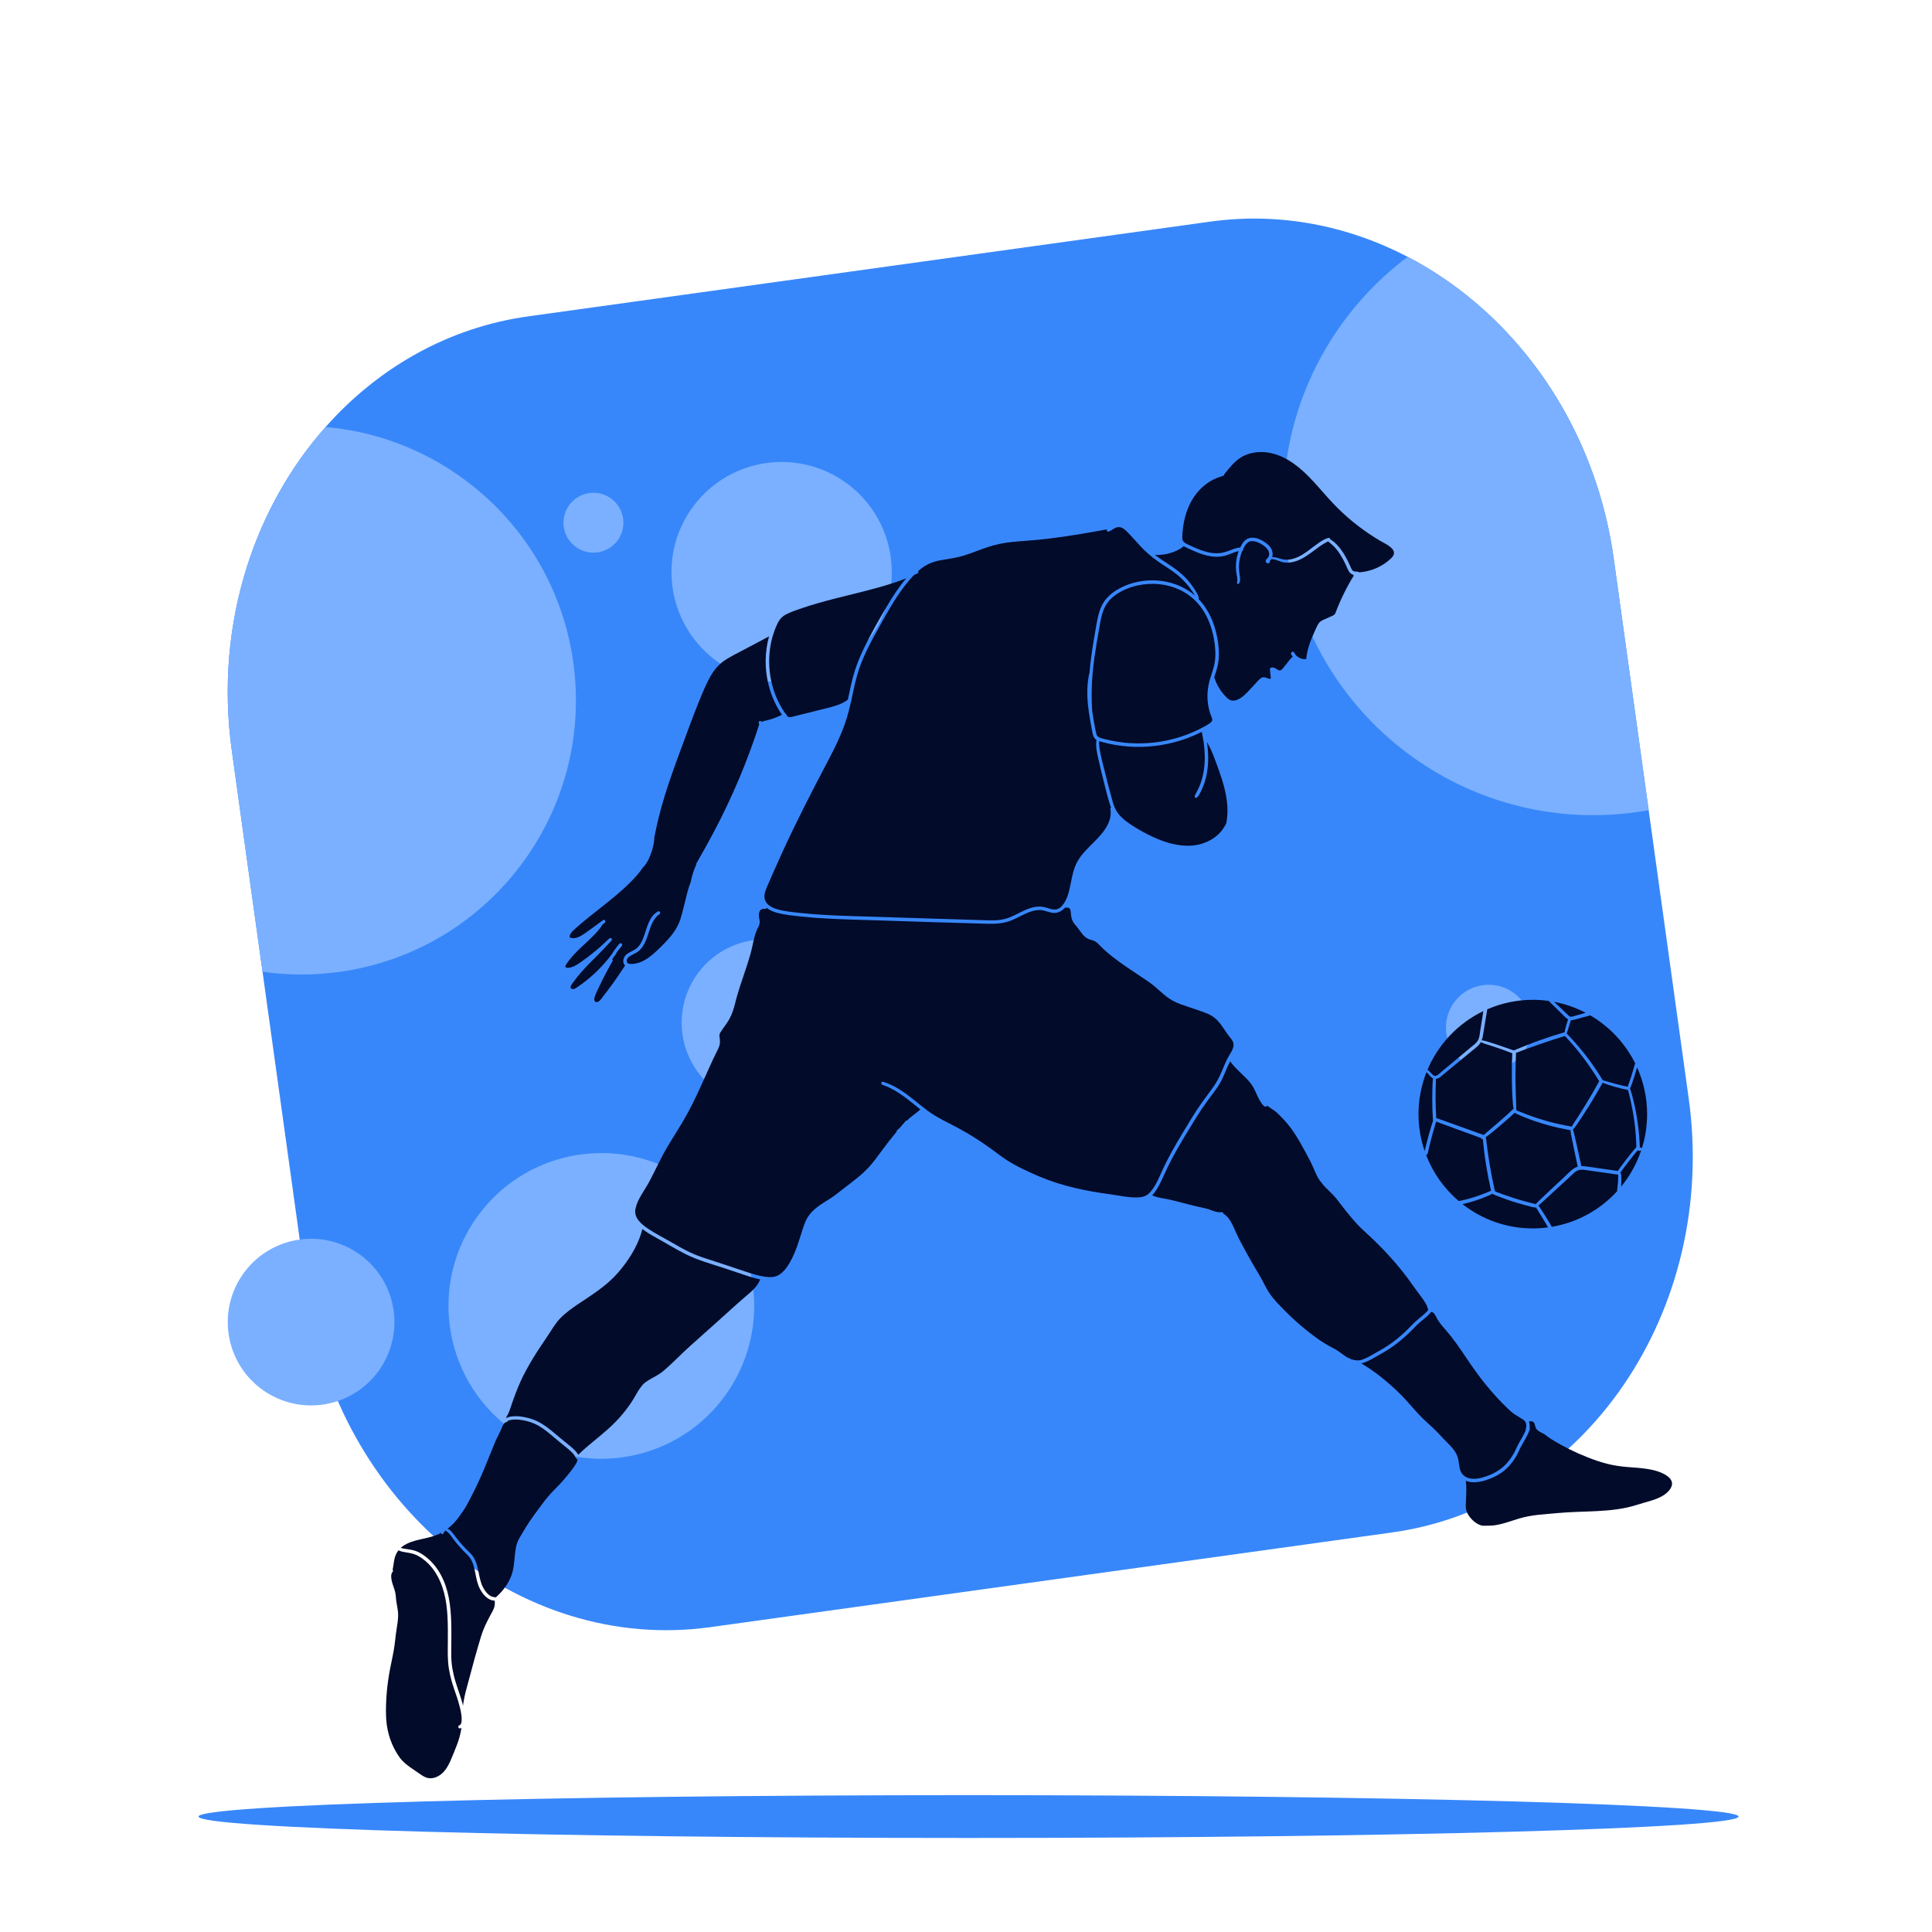 <?xml version="1.0" encoding="utf-8"?>
<!-- Generator: Adobe Illustrator 27.5.0, SVG Export Plug-In . SVG Version: 6.00 Build 0)  -->
<svg version="1.1" xmlns="http://www.w3.org/2000/svg" xmlns:xlink="http://www.w3.org/1999/xlink" x="0px" y="0px"
	 viewBox="0 0 500 500" style="enable-background:new 0 0 500 500;" xml:space="preserve">
<g id="BACKGROUND">
	<rect style="fill:none;" width="500" height="500"/>
</g>
<g id="OBJECTS">
	<path style="fill:#3887fa;" d="M449.933,470.124c0,3.06-89.219,5.54-199.277,5.54s-199.277-2.48-199.277-5.54
		c0-3.06,89.219-5.54,199.277-5.54S449.933,467.064,449.933,470.124z"/>
	<path style="fill:#3887fa;" d="M417.625,144.53l19.409,139.727c7.621,54.862-26.911,105.414-76.739,112.336l-176.454,24.511
		c-49.828,6.922-96.826-32.305-104.447-87.167L59.984,194.21c-2.315-16.667-0.742-32.934,3.973-47.702
		c4.319-13.544,11.277-25.828,20.294-35.994c13.516-15.25,31.657-25.752,52.467-28.643l176.454-24.511
		c17.991-2.499,35.61,1.019,51.138,9.106c6.113,3.186,11.901,7.081,17.259,11.597C400.323,93.859,413.837,117.262,417.625,144.53z"
		/>
	<path style="fill:#7ab0ff;" d="M148.372,171.466c5.392,38.819-21.707,74.662-60.527,80.055c-6.774,0.941-13.46,0.893-19.904-0.036
		l-7.956-57.276c-2.315-16.667-0.742-32.934,3.973-47.702c4.319-13.544,11.277-25.828,20.294-35.994
		C116.509,113.297,143.728,138.038,148.372,171.466z"/>
	<path style="fill:#7ab0ff;" d="M417.625,144.53l9.048,65.139c-1.087,0.197-2.182,0.372-3.285,0.525
		c-43.885,6.096-84.407-24.541-90.503-68.426c-4.163-29.966,8.807-58.365,31.425-75.303c6.113,3.186,11.901,7.081,17.259,11.597
		C400.323,93.859,413.837,117.262,417.625,144.53z"/>
	
		<ellipse transform="matrix(0.597 -0.802 0.802 0.597 -208.23 261.247)" style="fill:#7ab0ff;" cx="155.748" cy="337.75" rx="39.566" ry="39.566"/>
	
		<ellipse transform="matrix(0.606 -0.796 0.796 0.606 -132.615 261.739)" style="fill:#7ab0ff;" cx="197.839" cy="264.704" rx="21.554" ry="21.554"/>
	
		<ellipse transform="matrix(0.976 -0.22 0.22 0.976 -73.3 26.11)" style="fill:#7ab0ff;" cx="80.509" cy="341.966" rx="21.554" ry="21.554"/>
	
		<ellipse transform="matrix(0.569 -0.822 0.822 0.569 -34.614 230.139)" style="fill:#7ab0ff;" cx="202.369" cy="148.11" rx="28.515" ry="28.515"/>
	<path style="fill:#7ab0ff;" d="M396.228,264.399c0.841,6.05-3.383,11.637-9.434,12.477c-6.051,0.84-11.637-3.383-12.477-9.434
		c-0.84-6.051,3.383-11.637,9.434-12.477C389.801,254.125,395.388,258.349,396.228,264.399z"/>
	<path style="fill:#7ab0ff;" d="M161.258,134.216c0.589,4.239-2.37,8.153-6.61,8.742c-4.239,0.589-8.153-2.37-8.742-6.61
		c-0.589-4.239,2.37-8.153,6.61-8.742C156.755,127.018,160.669,129.977,161.258,134.216z"/>
	<path style="fill:#7ab0ff;" d="M398.301,293.976c0.42,3.025-1.691,5.818-4.717,6.239c-3.025,0.42-5.818-1.692-6.239-4.717
		c-0.42-3.025,1.692-5.818,4.717-6.239C395.088,288.839,397.881,290.95,398.301,293.976z"/>
	<path style="fill:#7ab0ff;" d="M205.936,302c0.42,3.025-1.691,5.818-4.717,6.239c-3.025,0.42-5.818-1.692-6.239-4.717
		c-0.42-3.025,1.692-5.818,4.717-6.239C202.722,296.862,205.515,298.974,205.936,302z"/>
	<g>
		<g>
			<path style="fill:#020B2A;" d="M285.472,197.918c0.454,1.875,0.924,3.747,1.415,5.612c0.248,0.942,0.502,1.883,0.761,2.822
				c0.233,0.843,0.459,1.693,0.787,2.505c0.63,1.56,1.782,2.767,3.116,3.76c1.416,1.054,2.946,1.971,4.498,2.809
				c1.592,0.86,3.237,1.636,4.943,2.242c3.183,1.13,6.697,1.69,9.991,0.701c1.349-0.405,2.65-1.049,3.746-1.939
				c0.542-0.44,1.044-0.937,1.475-1.488c0.432-0.552,0.779-1.174,1.119-1.785l0.024-0.028c0.107-0.604,0.206-1.21,0.26-1.822
				c0.076-0.856,0.083-1.717,0.034-2.574c-0.179-3.137-1.069-6.185-2.102-9.136c-0.517-1.476-1.064-2.945-1.644-4.398
				c-0.269-0.675-0.557-1.342-0.888-1.989c-0.181-0.354-0.374-0.702-0.583-1.04c-0.027-0.043-0.055-0.086-0.083-0.129
				c0.028,0.177,0.057,0.354,0.082,0.531c0.337,2.428,0.364,4.885-0.043,7.307c-0.198,1.177-0.504,2.336-0.932,3.451
				c-0.211,0.55-0.449,1.091-0.715,1.616c-0.268,0.529-0.567,1.144-1.052,1.502c-0.255,0.188-0.551-0.123-0.495-0.38
				c0.072-0.33,0.265-0.629,0.421-0.927c0.15-0.286,0.305-0.568,0.446-0.858c0.278-0.569,0.518-1.155,0.724-1.754
				c0.755-2.2,1.052-4.526,1.016-6.846c-0.018-1.152-0.102-2.304-0.267-3.445c-0.138-0.956-0.333-1.9-0.502-2.85
				c-0.677,0.344-1.361,0.674-2.06,0.973c-4.242,1.814-8.816,2.807-13.428,2.922c-2.296,0.057-4.596-0.109-6.861-0.49
				c-1.128-0.19-2.247-0.435-3.35-0.737c-0.284-0.078-0.585-0.151-0.876-0.248c-0.003,0.187-0.006,0.373,0,0.559
				C284.51,194.25,285.031,196.097,285.472,197.918z"/>
			<path style="fill:#020B2A;" d="M314.223,172.196c0.294-1.244,0.36-2.515,0.297-3.789c-0.11-2.223-0.532-4.444-1.265-6.546
				c-0.698-2.001-1.719-3.916-3.099-5.531c-1.271-1.488-2.825-2.687-4.578-3.555c-3.436-1.702-7.502-2.087-11.229-1.251
				c-1.948,0.437-3.847,1.199-5.494,2.336c-0.853,0.589-1.648,1.305-2.257,2.148c-0.665,0.919-1.096,1.963-1.399,3.051
				c-0.316,1.137-0.506,2.306-0.71,3.467c-0.227,1.292-0.454,2.585-0.668,3.879c-0.425,2.568-0.801,5.145-1.04,7.737
				c-0.302,3.278-0.351,6.564-0.123,9.835c0.091,0.656,0.193,1.31,0.305,1.961c0.212,1.239,0.421,2.488,0.695,3.715
				c0.091,0.407,0.217,0.78,0.526,1.029c0.118,0.001,0.233,0.057,0.278,0.167c0.458,0.207,0.987,0.311,1.47,0.437
				c4.3,1.124,8.809,1.379,13.216,0.824c4.362-0.549,8.638-1.924,12.485-4.055c0.471-0.261,0.95-0.521,1.394-0.825
				c0.357-0.244,0.752-0.589,0.707-1.064c-0.029-0.298-0.179-0.59-0.287-0.866c-0.106-0.27-0.203-0.542-0.291-0.818
				c-0.182-0.568-0.326-1.147-0.433-1.733c-0.436-2.382-0.246-4.776,0.452-7.088C313.522,174.506,313.945,173.372,314.223,172.196z"
				/>
			<path style="fill:#020B2A;" d="M306.585,140.439c0.475,0.34,1.036,0.566,1.563,0.811c0.605,0.281,1.214,0.555,1.833,0.804
				c1.247,0.5,2.552,0.935,3.894,1.084c1.325,0.147,2.596-0.014,3.843-0.48c1.066-0.398,2.113-0.889,3.255-0.968
				c0.114-0.237,0.233-0.471,0.365-0.699c0.367-0.636,0.847-1.244,1.526-1.562c0.718-0.337,1.523-0.334,2.282-0.146
				c0.736,0.183,1.432,0.54,2.064,0.952c0.625,0.408,1.21,0.888,1.629,1.513c0.377,0.563,0.573,1.251,0.502,1.929
				c-0.019,0.176-0.052,0.352-0.104,0.521c1.19-0.059,2.252,0.596,3.433,0.653c2.148,0.105,4.123-1.041,5.799-2.262
				c0.86-0.626,1.689-1.296,2.561-1.907c0.844-0.592,1.774-1.248,2.795-1.471c0.277-0.06,0.47,0.173,0.451,0.397
				c0.695,0.354,1.311,0.932,1.831,1.485c1.158,1.232,2.025,2.701,2.763,4.213c0.179,0.366,0.351,0.734,0.517,1.106
				c0.16,0.358,0.301,0.734,0.523,1.06c0.215,0.317,0.471,0.426,0.846,0.439c0.361,0.012,0.691,0.029,0.988,0.199
				c0.151-0.01,0.303-0.016,0.454-0.031c2.163-0.214,4.268-0.989,6.074-2.192c0.437-0.291,0.855-0.608,1.252-0.952
				c0.396-0.344,0.808-0.706,1.062-1.171c0.462-0.846-0.079-1.624-0.725-2.171c-0.788-0.668-1.769-1.104-2.654-1.624
				c-1.008-0.591-1.996-1.214-2.965-1.868c-1.926-1.301-3.773-2.723-5.523-4.252c-1.782-1.557-3.448-3.233-5.029-4.992
				c-1.663-1.85-3.259-3.763-5.009-5.533c-3.07-3.105-6.886-5.954-11.388-6.302c-2.117-0.163-4.293,0.216-6.117,1.341
				c-1.801,1.111-3.025,2.791-4.36,4.38c0.041,0.119-0.013,0.277-0.154,0.336c-0.59,0.247-1.211,0.408-1.806,0.648
				c-0.588,0.238-1.155,0.533-1.698,0.861c-1.084,0.656-2.059,1.479-2.911,2.415c-1.652,1.816-2.758,4.048-3.433,6.396
				c-0.358,1.243-0.597,2.521-0.726,3.808c-0.063,0.629-0.107,1.263-0.12,1.895C305.958,139.679,306.106,140.094,306.585,140.439z"
				/>
			<path style="fill:#020B2A;" d="M302.017,145.765c1.793,1.161,3.515,2.388,4.98,3.955c0.685,0.733,1.307,1.521,1.868,2.352
				c0.545,0.807,1.157,1.719,1.399,2.669c0.026,0.101-0.025,0.199-0.101,0.262c2.591,2.675,4.148,6.262,4.838,9.905
				c0.467,2.466,0.675,5.063,0.093,7.527c-0.228,0.964-0.552,1.901-0.854,2.844c0.484,1.539,1.261,2.989,2.298,4.228
				c0.445,0.532,0.945,1.12,1.529,1.505c0.61,0.404,1.296,0.386,1.968,0.152c1.437-0.5,2.566-1.769,3.573-2.853
				c0.573-0.617,1.143-1.236,1.714-1.855c0.491-0.531,1.004-1.206,1.803-1.183c0.411,0.012,0.753,0.218,1.131,0.345
				c0.139,0.047,0.447,0.141,0.575,0.016c0.106-0.104,0.031-0.376,0.017-0.505c-0.019-0.188-0.039-0.377-0.058-0.565
				c-0.047-0.452-0.093-0.904-0.14-1.356c-0.02-0.189,0.151-0.369,0.319-0.419c0.52-0.154,0.986,0.077,1.414,0.357
				c0.39,0.255,0.767,0.549,1.212,0.232c0.253-0.181,0.449-0.445,0.64-0.686c0.235-0.295,0.47-0.59,0.706-0.884
				c0.469-0.583,0.911-1.211,1.454-1.726c0.059-0.056,0.125-0.08,0.191-0.085c-0.162-0.202-0.306-0.419-0.424-0.655
				c-0.255-0.512,0.515-0.963,0.769-0.45c0.566,1.143,1.85,1.837,3.112,1.68c0.172-1.861,0.716-3.654,1.42-5.383
				c0.332-0.817,0.693-1.621,1.063-2.422c0.334-0.724,0.618-1.511,1.295-1.989c0.328-0.232,0.712-0.382,1.077-0.547
				c0.44-0.2,0.88-0.398,1.32-0.597c0.357-0.161,0.781-0.298,1.086-0.551c0.295-0.245,0.396-0.673,0.529-1.017
				c0.635-1.643,1.352-3.253,2.142-4.828c0.402-0.803,0.823-1.596,1.262-2.379c0.357-0.639,0.723-1.28,1.128-1.892
				c-0.083-0.055-0.145-0.132-0.174-0.223c-0.444-0.108-0.784-0.42-1.039-0.785c-0.226-0.323-0.372-0.693-0.531-1.051
				c-0.172-0.385-0.347-0.769-0.531-1.149c-0.368-0.761-0.766-1.508-1.219-2.223c-0.433-0.685-0.913-1.339-1.466-1.931
				c-0.522-0.559-1.129-1.002-1.693-1.508c-0.405,0.225-0.817,0.438-1.215,0.678c-0.515,0.312-1.011,0.656-1.497,1.012
				c-1.768,1.293-3.463,2.714-5.568,3.431c-1.016,0.346-2.082,0.489-3.147,0.329c-1.085-0.163-2.086-0.845-3.191-0.848l-0.075-0.014
				l-0.006,0.012c-0.086,0.139-0.19,0.275-0.307,0.39l-0.103,0.09c0.033,0.075,0.048,0.156,0.034,0.233
				c-0.076,0.43-0.652,0.491-0.917,0.203c-0.307-0.334-0.126-0.763,0.172-1.02c0.519-0.448,0.665-1.082,0.479-1.739
				c-0.186-0.657-0.706-1.182-1.24-1.579c-0.59-0.439-1.252-0.822-1.954-1.046c-0.654-0.209-1.402-0.306-2.03,0.037
				c-0.641,0.351-1.019,1.03-1.342,1.658l-0.035,0.074c0.055,0.212-0.028,0.458-0.251,0.536c-0.534,1.227-0.835,2.562-0.883,3.896
				c-0.028,0.789,0.039,1.568,0.172,2.346c0.125,0.73,0.279,1.612-0.193,2.254c-0.171,0.233-0.559,0.102-0.482-0.203
				c0.234-0.929-0.059-1.808-0.181-2.731c-0.116-0.877-0.13-1.764-0.036-2.644c0.102-0.961,0.32-1.911,0.654-2.817
				c-1.205,0.206-2.319,0.853-3.495,1.173c-1.534,0.417-3.148,0.329-4.684-0.028c-1.409-0.328-2.757-0.876-4.072-1.47
				c-0.603-0.273-1.22-0.538-1.799-0.86c-0.071-0.039-0.14-0.085-0.21-0.129c-0.084,0.187-0.253,0.305-0.424,0.416
				c-0.793,0.511-1.65,0.929-2.541,1.239c-1.44,0.501-2.938,0.71-4.444,0.637c0.125,0.098,0.249,0.199,0.376,0.294
				C300.16,144.57,301.09,145.166,302.017,145.765z"/>
			<path style="fill:#020B2A;" d="M146.459,250.374c0.388,0.181,0.978,0.065,1.37-0.042c0.977-0.267,1.827-0.883,2.646-1.455
				c0.873-0.611,1.729-1.246,2.564-1.908c0.822-0.652,1.626-1.328,2.41-2.026c0.405-0.361,0.805-0.727,1.199-1.1
				c0.38-0.359,0.731-0.751,1.173-1.034c0.3-0.193,0.687,0.193,0.493,0.493c-0.241,0.371-0.564,0.687-0.894,0.991l-0.051,0.083
				c-1.617,1.788-3.37,3.442-5.042,5.179c-1.41,1.464-2.781,2.975-3.961,4.633c-0.256,0.36-0.639,0.788-0.699,1.242
				c-0.049,0.374,0.293,0.558,0.623,0.547c0.434-0.014,0.825-0.305,1.172-0.539c0.393-0.266,0.78-0.539,1.162-0.819
				c2.967-2.179,5.602-4.821,7.793-7.78c0.188-0.33,0.387-0.653,0.606-0.965c0.222-0.316,0.454-0.624,0.691-0.929
				c0.117-0.151,0.238-0.299,0.361-0.445c0.138-0.164,0.257-0.315,0.471-0.382c0.305-0.096,0.523,0.202,0.476,0.476
				c-0.037,0.218-0.221,0.378-0.358,0.54c-0.116,0.138-0.23,0.277-0.344,0.417c-0.212,0.26-0.417,0.525-0.615,0.795
				c-0.063,0.086-0.127,0.173-0.19,0.259c0.011,0.083-0.002,0.172-0.068,0.263c-0.337,0.468-0.685,0.928-1.042,1.38
				c0.146,0.053,0.25,0.21,0.15,0.395c-0.879,1.615-1.775,3.227-2.606,4.868c-0.376,0.742-0.736,1.492-1.082,2.248
				c-0.335,0.733-0.714,1.476-0.963,2.244c-0.158,0.49-0.2,1.439,0.578,1.337c0.682-0.089,1.149-0.89,1.535-1.381
				c2.048-2.6,3.964-5.304,5.751-8.09l-0.072-0.063c-0.52-0.564-0.47-1.383-0.159-2.036c0.352-0.739,1.082-1.15,1.789-1.493
				c0.617-0.299,1.208-0.596,1.696-1.087c0.828-0.834,1.294-1.957,1.68-3.048c0.776-2.194,1.344-5.035,3.568-6.251
				c0.457-0.25,0.82,0.399,0.403,0.689c-0.213,0.148-0.411,0.316-0.599,0.495c-1.662,1.586-2.005,4.063-2.834,6.107
				c-0.43,1.06-0.981,2.109-1.859,2.869c-0.535,0.463-1.152,0.752-1.78,1.064c-0.609,0.303-1.239,0.671-1.383,1.391
				c-0.309,1.548,2.536,0.848,3.265,0.596c1.434-0.495,2.691-1.433,3.818-2.427c1.22-1.077,2.379-2.247,3.474-3.45
				c1.114-1.223,2.129-2.553,2.814-4.068c0.744-1.643,1.098-3.452,1.542-5.192c0.468-1.83,0.854-3.711,1.536-5.475
				c0.016-0.042,0.045-0.073,0.077-0.1c0.032-0.167,0.059-0.334,0.094-0.5c0.148-0.689,0.326-1.373,0.541-2.044
				c0.234-0.728,0.512-1.43,0.832-2.114c-0.04-0.07-0.051-0.157,0.002-0.251c1.464-2.55,2.9-5.123,4.284-7.718
				c2.473-4.635,4.732-9.378,6.775-14.218c1.021-2.42,1.983-4.865,2.888-7.331c0.447-1.217,0.882-2.437,1.302-3.663
				c0.216-0.63,0.427-1.261,0.636-1.893c0.109-0.332,0.226-0.664,0.325-0.999c0.023-0.077,0.046-0.153,0.053-0.233l0.001-0.146
				l0.004,0.002l-0.032-0.025c-0.298-0.239,0.024-0.786,0.378-0.649c0.139,0.053,0.236,0.127,0.316,0.21
				c0.467-0.228,0.978-0.304,1.479-0.429c0.495-0.123,0.984-0.269,1.466-0.436c0.784-0.271,1.545-0.6,2.281-0.979
				c-2.836-4.104-4.271-9.133-4.214-14.108c0.024-2.08,0.313-4.164,0.868-6.171c-0.158,0.084-0.315,0.167-0.473,0.251
				c-1.962,1.04-3.924,2.081-5.885,3.122c-1.84,0.976-3.769,1.876-5.467,3.093c-1.609,1.154-2.745,2.715-3.658,4.453
				c-0.984,1.873-1.805,3.84-2.598,5.799c-1.658,4.098-3.16,8.264-4.697,12.409c-1.497,4.037-2.973,8.087-4.237,12.204
				c-0.63,2.052-1.203,4.123-1.705,6.21c-0.249,1.034-0.467,2.073-0.682,3.115c-0.106,0.517-0.217,1.033-0.325,1.55
				c0.031,0.047,0.052,0.101,0.046,0.17c-0.134,1.495-0.505,2.924-1.06,4.319c-0.25,0.628-0.525,1.247-0.882,1.821
				c-0.253,0.406-0.553,0.849-0.925,1.18c-0.938,1.399-2.076,2.667-3.258,3.861c-2.568,2.592-5.443,4.848-8.305,7.102
				c-1.439,1.133-2.877,2.269-4.278,3.45c-0.691,0.583-1.376,1.174-2.041,1.787c-0.54,0.499-1.249,1.207-1.163,2.007
				c1.344,0.644,2.927-0.34,4.016-1.104c1.56-1.094,3.086-2.241,4.625-3.364c0.427-0.312,0.835,0.4,0.414,0.708
				c-0.162,0.118-0.323,0.237-0.485,0.356c-1.028,1.634-2.431,3.004-3.83,4.321c-1.334,1.255-2.706,2.477-3.926,3.846
				c-0.604,0.679-1.178,1.395-1.664,2.164C146.456,249.725,146.134,250.223,146.459,250.374z"/>
			<path style="fill:#020B2A;" d="M200.373,179.009c0.394,1.146,0.878,2.258,1.449,3.327c0.281,0.525,0.581,1.04,0.903,1.541
				c0.162,0.253,0.326,0.517,0.501,0.772c0.194,0.053,0.329,0.247,0.33,0.444c0.063,0.079,0.126,0.159,0.193,0.233
				c0.465,0.509,1.183,0.203,1.754,0.06c0.753-0.188,1.505-0.377,2.258-0.565c1.487-0.372,2.974-0.744,4.461-1.116
				c1.326-0.332,2.666-0.632,3.969-1.043c1.149-0.363,2.281-0.845,3.233-1.595c0.061-0.277,0.124-0.554,0.183-0.832
				c0.462-2.154,0.904-4.316,1.554-6.424c0.621-2.015,1.434-3.967,2.342-5.868c1.828-3.824,3.949-7.546,6.118-11.186
				c1.456-2.444,3.047-4.911,4.925-7.098c-4.788,1.898-9.84,3.105-14.827,4.34c-2.7,0.669-5.4,1.34-8.073,2.111
				c-1.358,0.392-2.709,0.81-4.048,1.265c-1.265,0.43-2.559,0.854-3.766,1.429c-0.568,0.271-1.117,0.593-1.567,1.037
				c-0.463,0.456-0.797,1.019-1.082,1.599c-0.36,0.732-0.659,1.497-0.918,2.273c0.026,0.13-0.013,0.262-0.121,0.364
				c-0.086,0.275-0.169,0.55-0.245,0.826c-0.639,2.304-0.907,4.697-0.825,7.085C199.155,174.377,199.595,176.748,200.373,179.009z"
				/>
			<path style="fill:#020B2A;" d="M227.723,161.909c-2.04,3.657-4.092,7.347-5.43,11.331c-0.867,2.582-1.381,5.254-1.96,7.911
				c0.051,0.128,0.033,0.273-0.089,0.397c-0.312,1.411-0.646,2.817-1.069,4.199c-1.214,3.965-3.064,7.699-4.993,11.357
				c-4.054,7.687-8.02,15.403-11.645,23.304c-0.918,2.002-1.82,4.011-2.704,6.029c-0.439,1.002-0.879,2.004-1.304,3.012
				c-0.401,0.951-0.84,2.033-0.644,3.084c0.297,1.596,1.898,2.379,3.312,2.79c1.914,0.556,3.968,0.731,5.942,0.949
				c4.379,0.482,8.783,0.663,13.184,0.806c4.546,0.147,9.092,0.283,13.639,0.424c4.492,0.139,8.983,0.278,13.475,0.418
				c2.28,0.071,4.56,0.141,6.84,0.212c2.144,0.066,4.332,0.201,6.398-0.49c3.2-1.071,6.167-3.721,9.751-2.845
				c0.984,0.241,2.02,0.768,3.052,0.519c0.864-0.208,1.513-0.947,1.965-1.671c0.986-1.579,1.349-3.437,1.704-5.237
				c0.349-1.765,0.701-3.551,1.538-5.162c0.834-1.604,2.074-2.953,3.338-4.226c2.525-2.544,5.999-5.652,5.349-9.65
				c-0.029-0.176,0.039-0.314,0.143-0.413c-0.091-0.239-0.176-0.479-0.254-0.721c-0.602-1.878-1.06-3.811-1.546-5.722
				c-0.494-1.943-0.961-3.892-1.403-5.848c-0.375-1.66-0.813-3.456-0.545-5.169l-0.046-0.025c-0.474-0.32-0.735-0.823-0.881-1.363
				c-0.164-0.611-0.256-1.247-0.374-1.869c-0.123-0.65-0.243-1.301-0.355-1.954c-0.225-1.307-0.42-2.62-0.553-3.94
				c-0.266-2.643-0.233-5.275,0.299-7.883c0.015-0.075,0.047-0.132,0.086-0.179c0.12-1.463,0.28-2.924,0.478-4.384
				c0.366-2.694,0.83-5.373,1.297-8.051c0.406-2.323,0.858-4.692,2.343-6.598c1.351-1.733,3.291-2.91,5.3-3.735
				c1.881-0.772,3.904-1.199,5.934-1.299c4.025-0.199,8.148,0.93,11.349,3.415c0.222,0.172,0.437,0.35,0.647,0.534
				c-0.112-0.183-0.223-0.367-0.339-0.547c-0.293-0.453-0.593-0.902-0.914-1.336c-0.648-0.874-1.373-1.699-2.152-2.459
				c-1.483-1.447-3.212-2.556-4.942-3.679c-1.786-1.16-3.448-2.426-4.959-3.93c-1.47-1.464-2.783-3.076-4.241-4.551
				c-0.598-0.605-1.354-1.276-2.26-1.261c-0.461,0.008-0.883,0.216-1.27,0.448c-0.224,0.134-0.433,0.291-0.657,0.425
				c-0.223,0.133-0.471,0.218-0.718,0.297c-0.326,0.105-0.503-0.308-0.31-0.533l0.059-0.061c-1.709,0.313-3.419,0.621-5.131,0.916
				c-4.35,0.749-8.721,1.404-13.116,1.827c-2.169,0.209-4.346,0.316-6.513,0.545c-2.169,0.23-4.273,0.671-6.342,1.366
				c-1.968,0.661-3.887,1.461-5.866,2.091c-1.97,0.627-3.96,0.89-5.99,1.228c-2.003,0.333-3.785,1.032-5.378,2.307
				c-0.228,0.182-0.449,0.372-0.667,0.566c0.142,0.124,0.175,0.392-0.026,0.497c-0.335,0.176-0.675,0.34-1.017,0.498
				c-0.846,0.866-1.627,1.802-2.365,2.752C231.68,154.788,229.701,158.364,227.723,161.909z"/>
			<path style="fill:#020B2A;" d="M118.594,440.319c-0.25-0.843-0.531-1.676-0.824-2.505c-0.696-1.97-1.294-3.982-1.616-6.049
				c-0.344-2.21-0.276-4.429-0.257-6.658c0.019-2.282,0.03-4.566-0.094-6.845c-0.22-4.037-0.989-8.073-3.255-11.499
				c-1.11-1.677-2.584-3.128-4.353-4.103c-0.853-0.47-1.735-0.685-2.692-0.837c-0.819-0.13-1.637-0.243-2.39-0.592
				c-0.439,0.566-0.766,1.219-0.956,1.944c-0.201,0.762-0.28,1.554-0.409,2.33c-0.04,0.24-0.085,0.48-0.136,0.718
				c0.103,0.136,0.143,0.319,0.045,0.492c-0.042,0.074-0.093,0.141-0.148,0.204c-0.38,0.555-0.285,1.401-0.166,2.015
				c0.166,0.858,0.503,1.667,0.758,2.5c0.129,0.421,0.234,0.848,0.295,1.285c0.065,0.466,0.07,0.937,0.127,1.404
				c0.119,0.969,0.349,1.92,0.456,2.891c0.108,0.974,0.039,1.947-0.088,2.916c-0.132,1.008-0.323,2.008-0.445,3.017
				c-0.123,1.013-0.221,2.029-0.367,3.039c-0.29,2.011-0.76,3.98-1.141,5.973c-0.75,3.92-1.133,7.957-1.038,11.95
				c0.082,3.444,0.959,6.772,2.742,9.73c0.439,0.729,0.905,1.436,1.499,2.048c0.602,0.62,1.281,1.16,1.981,1.664
				c0.699,0.504,1.42,0.978,2.128,1.468c0.652,0.451,1.318,0.948,2.071,1.217c1.396,0.499,2.935-0.081,4.015-1.017
				c1.018-0.882,1.68-2.078,2.225-3.292c0.593-1.322,1.112-2.689,1.645-4.037c0.572-1.448,0.977-2.96,1.219-4.498
				c-0.096,0.044-0.198,0.081-0.307,0.11c-0.516,0.137-0.734-0.661-0.22-0.797c-0.088,0.023,0.027-0.008,0.054-0.023l0.094-0.058
				l0.036-0.033l0.077-0.082l0.042-0.047l0-0.001l0.063-0.101l0.051-0.102l0.027-0.072c0.031-0.095,0.057-0.191,0.078-0.289
				c0.031-0.152,0.027-0.129,0.038-0.247c0.05-0.527,0.014-1.061-0.052-1.586C119.259,442.686,118.938,441.475,118.594,440.319z"/>
			<path style="fill:#020B2A;" d="M127.979,414.236c-1.685-0.023-2.994-1.574-3.728-2.944c-0.705-1.318-0.969-2.788-1.251-4.239
				c-0.271-1.391-0.581-2.827-1.447-3.984c-0.502-0.671-1.179-1.219-1.753-1.829c-0.612-0.651-1.197-1.326-1.766-2.015
				c-0.487-0.591-0.918-1.213-1.374-1.827c-0.383-0.516-0.825-0.984-1.383-1.305c-0.236,0.243-0.438,0.511-0.571,0.824
				c-0.127,0.298-0.578,0.077-0.505-0.213l0.008-0.024c-0.608,0.352-1.283,0.608-1.946,0.83c-2.499,0.839-5.307,0.977-7.603,2.357
				c-0.352,0.212-0.672,0.458-0.962,0.73c0.249,0.072,0.503,0.13,0.758,0.181c0.958,0.191,1.945,0.243,2.884,0.529
				c0.978,0.299,1.881,0.86,2.693,1.472c1.669,1.258,2.996,2.866,4.002,4.694c2.09,3.797,2.612,8.089,2.741,12.355
				c0.072,2.358,0.03,4.718,0.014,7.077c-0.008,1.128-0.02,2.254,0.086,3.379c0.103,1.095,0.298,2.18,0.552,3.25
				c0.635,2.676,1.734,5.206,2.41,7.87c0.023-0.226,0.05-0.452,0.083-0.678c0.276-1.876,0.794-3.707,1.303-5.53
				c0.527-1.887,1-3.787,1.524-5.675c0.555-2.002,1.14-3.996,1.733-5.987c0.566-1.904,1.439-3.66,2.368-5.41
				c0.363-0.684,0.796-1.362,1.041-2.1c0.193-0.582,0.196-1.189,0.128-1.791C128.003,414.232,127.992,414.236,127.979,414.236z"/>
			<path style="fill:#020B2A;" d="M149.116,377.445c-0.041-0.037-0.068-0.083-0.084-0.135c-0.032-0.063-0.061-0.13-0.089-0.196
				c-0.114-0.13-0.204-0.274-0.256-0.441c-0.121-0.175-0.251-0.342-0.393-0.5c-0.494-0.545-1.056-1.027-1.628-1.488
				c-1.104-0.891-2.204-1.78-3.283-2.702c-1.229-1.049-2.476-2.089-3.868-2.918c-1.373-0.818-2.856-1.303-4.431-1.552
				c-0.832-0.132-1.656-0.181-2.496-0.099c-0.413,0.04-0.777,0.143-1.159,0.296c-0.045,0.147-0.147,0.278-0.3,0.302
				c-0.797,0.125-1.108,1.134-1.377,1.778c-0.49,1.172-1.139,2.268-1.628,3.442c-0.93,2.23-1.805,4.483-2.73,6.715
				c-0.923,2.226-1.929,4.402-3.016,6.553c-0.528,1.044-1.053,2.091-1.636,3.107c-0.589,1.026-1.25,1.999-1.959,2.946
				c-0.653,0.872-1.349,1.733-2.187,2.435c-0.248,0.208-0.52,0.41-0.783,0.623c0.59,0.257,1.052,0.779,1.44,1.277
				c0.52,0.668,1.014,1.347,1.561,1.995c0.575,0.68,1.168,1.345,1.788,1.985c0.578,0.595,1.217,1.135,1.712,1.805
				c0.859,1.162,1.219,2.593,1.503,3.986c0.286,1.404,0.514,2.863,1.193,4.143c0.571,1.077,1.617,2.513,2.971,2.53
				c0.121,0.001,0.21,0.047,0.281,0.11c1.099-0.954,2.093-2.063,2.881-3.285c0.869-1.347,1.449-2.788,1.724-4.368
				c0.248-1.426,0.304-2.876,0.499-4.309c0.097-0.709,0.206-1.436,0.449-2.111c0.241-0.668,0.583-1.301,0.949-1.908
				c0.797-1.322,1.577-2.655,2.443-3.933c0.859-1.267,1.794-2.48,2.696-3.716c0.908-1.245,1.845-2.455,2.905-3.574
				c1.065-1.125,2.186-2.2,3.188-3.384c0.973-1.15,1.95-2.3,2.773-3.565c0.201-0.309,0.419-0.625,0.55-0.972
				c0.077-0.204,0.161-0.481,0.079-0.699C149.272,377.597,149.184,377.533,149.116,377.445z"/>
			<path style="fill:#020B2A;" d="M187.324,328.16c-3.288-1.08-6.654-1.984-9.763-3.529c-2.585-1.285-5.044-2.819-7.57-4.215
				c-1.254-0.693-2.58-1.432-3.742-2.345c-0.072,0.295-0.148,0.589-0.236,0.88c-1.156,3.842-3.411,7.333-6.016,10.354
				c-2.535,2.939-5.724,5.116-8.938,7.24c-1.727,1.141-3.475,2.272-5.031,3.643c-0.752,0.662-1.453,1.376-2.053,2.18
				c-0.606,0.811-1.143,1.67-1.688,2.523c-1.15,1.798-2.401,3.527-3.538,5.334c-1.159,1.842-2.258,3.725-3.246,5.664
				c-1.015,1.993-1.827,4.052-2.594,6.151c-0.326,0.891-0.63,1.785-0.929,2.685c-0.222,0.667-0.461,1.338-0.899,1.884
				c-0.002,0.133-0.021,0.262-0.062,0.385c0.148-0.064,0.296-0.129,0.446-0.188c0.442-0.174,0.913-0.23,1.384-0.268
				c0.953-0.075,1.908,0.04,2.846,0.208c1.61,0.289,3.115,0.85,4.509,1.707c1.403,0.863,2.673,1.924,3.926,2.988
				c1.092,0.926,2.212,1.813,3.32,2.719c0.521,0.426,1.032,0.872,1.484,1.371c0.261,0.288,0.525,0.612,0.717,0.967
				c1.205-1.186,2.484-2.288,3.793-3.36c2.689-2.201,5.369-4.391,7.596-7.077c1.117-1.347,2.184-2.775,3.072-4.286
				c0.379-0.645,0.731-1.307,1.136-1.938c0.219-0.342,0.458-0.694,0.731-1.012c0.307-0.484,0.748-0.856,1.214-1.198
				c0.54-0.396,1.122-0.724,1.707-1.047c0.585-0.323,1.176-0.639,1.737-1.003c0.603-0.391,1.145-0.86,1.686-1.332
				c2.24-1.958,4.278-4.132,6.506-6.103c2.367-2.094,4.72-4.205,7.072-6.316c2.242-2.012,4.456-4.062,6.739-6.028
				c1.529-1.317,3.381-2.729,4.096-4.69c-1.459-0.293-2.883-0.745-4.291-1.225C190.74,329.302,189.035,328.722,187.324,328.16z"/>
			<path style="fill:#020B2A;" d="M305.853,293.578c1.687-2.799,3.344-5.638,5.247-8.297c0.951-1.329,1.941-2.63,2.897-3.957
				c0.892-1.239,1.563-2.566,2.157-3.97c0.56-1.322,1.081-2.663,1.792-3.913c0.611-1.074,1.682-2.485,1.162-3.783
				c-0.236-0.591-0.703-1.074-1.086-1.571c-0.402-0.521-0.77-1.066-1.138-1.611c-0.733-1.085-1.474-2.186-2.498-3.023
				c-1.186-0.969-2.749-1.47-4.175-1.97c-1.536-0.538-3.095-1.008-4.621-1.574c-1.34-0.497-2.539-1.095-3.673-1.972
				c-1.112-0.86-2.121-1.84-3.199-2.74c-1.096-0.916-2.31-1.688-3.496-2.481c-1.265-0.846-2.536-1.683-3.789-2.547
				c-2.421-1.669-4.818-3.431-6.866-5.553c-0.513-0.531-0.934-0.986-1.66-1.208c-0.605-0.185-1.219-0.324-1.75-0.689
				c-1.069-0.733-1.672-1.943-2.496-2.91c-0.368-0.432-0.759-0.862-1.023-1.368c-0.249-0.478-0.369-0.991-0.439-1.522
				c-0.066-0.499-0.055-1.04-0.221-1.519c-0.184-0.53-0.634-0.551-1.135-0.491c-0.082,0.01-0.144-0.01-0.197-0.04
				c-0.844,0.964-1.968,1.567-3.369,1.351c-0.999-0.154-1.925-0.624-2.94-0.695c-0.877-0.061-1.738,0.108-2.567,0.387
				c-1.726,0.579-3.283,1.563-4.96,2.258c-1.977,0.819-4.022,0.957-6.141,0.904c-9.279-0.235-18.556-0.574-27.833-0.861
				c-4.572-0.142-9.149-0.241-13.717-0.488c-2.298-0.124-4.593-0.292-6.881-0.541c-1.997-0.217-4.062-0.401-6.009-0.916
				c-1.001-0.265-2.036-0.672-2.85-1.335c-0.035,0.168-0.157,0.316-0.351,0.292c-0.55-0.067-1.082,0.005-1.385,0.519
				c-0.285,0.483-0.288,1.133-0.215,1.671c0.061,0.455,0.215,0.895,0.181,1.359c-0.048,0.657-0.412,1.208-0.679,1.793
				c-0.644,1.411-0.918,2.943-1.247,4.448c-0.727,3.331-1.968,6.539-3.019,9.777c-0.526,1.621-1.023,3.253-1.431,4.908
				c-0.337,1.368-0.757,2.688-1.424,3.935c-0.66,1.234-1.565,2.279-2.312,3.453c-0.221,0.347-0.332,0.64-0.3,1.051
				c0.043,0.56,0.163,1.116,0.125,1.681c-0.049,0.728-0.34,1.396-0.667,2.039c-0.376,0.739-0.744,1.478-1.094,2.229
				c-0.725,1.555-1.425,3.122-2.127,4.687c-1.383,3.082-2.778,6.163-4.387,9.135c-1.645,3.039-3.556,5.921-5.324,8.889
				c-1.749,2.936-3.109,6.07-4.724,9.078c-1.199,2.233-2.987,4.394-3.53,6.913c-0.51,2.369,1.509,4.023,3.271,5.214
				c2.004,1.354,4.198,2.433,6.287,3.649c1.413,0.823,2.835,1.632,4.306,2.347c1.517,0.737,3.078,1.293,4.681,1.808
				c3.349,1.077,6.684,2.191,10.018,3.315c1.603,0.54,3.233,1.052,4.913,1.286c1.355,0.188,2.635,0.199,3.814-0.569
				c0.986-0.642,1.729-1.617,2.34-2.606c0.668-1.081,1.231-2.244,1.707-3.421c0.622-1.538,1.096-3.13,1.609-4.706
				c0.458-1.411,0.883-2.938,1.686-4.2c1.358-2.134,3.643-3.377,5.718-4.7c1.142-0.728,2.171-1.568,3.235-2.401
				c1.207-0.946,2.44-1.86,3.632-2.826c1.189-0.964,2.339-1.982,3.36-3.125c1.119-1.251,2.098-2.63,3.093-3.98
				c1.254-1.702,2.559-3.357,3.901-4.985c-0.048-0.112-0.039-0.242,0.079-0.339c0.247-0.203,0.485-0.415,0.72-0.629
				c0.503-0.599,1.011-1.194,1.525-1.785c0.114-0.131,0.25-0.159,0.375-0.133c0.153-0.156,0.302-0.315,0.463-0.462
				c0.542-0.494,1.136-0.927,1.718-1.372c0.28-0.213,0.557-0.43,0.824-0.659c0.149-0.128,0.291-0.264,0.436-0.395
				c-0.606-0.487-1.206-0.982-1.812-1.469c-2.396-1.927-5.049-3.927-8.004-4.897c-0.491-0.161-0.28-0.939,0.214-0.777
				c1.406,0.462,2.706,1.044,3.97,1.82c2.64,1.622,4.927,3.695,7.39,5.558c2.56,1.936,5.519,3.223,8.329,4.746
				c2.902,1.573,5.64,3.345,8.31,5.284c1.321,0.96,2.616,1.967,3.987,2.856c1.336,0.866,2.741,1.621,4.173,2.316
				c2.835,1.376,5.747,2.632,8.751,3.591c3.025,0.966,6.127,1.679,9.251,2.234c1.544,0.274,3.095,0.504,4.649,0.713
				c1.218,0.164,2.426,0.396,3.643,0.567c1.313,0.185,2.662,0.323,3.986,0.192c1.11-0.11,1.919-0.506,2.661-1.338
				c1.607-1.801,2.434-4.182,3.453-6.33C302.535,299.226,304.163,296.381,305.853,293.578z"/>
			<path style="fill:#020B2A;" d="M356.982,349.574c0.796-0.438,1.573-0.91,2.327-1.417c1.461-0.982,2.83-2.09,4.124-3.283
				c1.21-1.116,2.286-2.374,3.548-3.432c0.581-0.486,1.175-0.958,1.735-1.469c0.343-0.313,0.701-0.646,0.964-1.038
				c-0.115-0.083-0.19-0.215-0.206-0.367c-0.006-0.058,0.005-0.01-0.021-0.111c-0.013-0.049-0.024-0.099-0.039-0.148
				c-0.031-0.106-0.068-0.212-0.111-0.315c-0.101-0.242-0.229-0.474-0.36-0.701c-0.331-0.572-0.712-1.113-1.103-1.645
				c-0.757-1.031-1.534-2.04-2.265-3.09c-3.565-5.12-7.836-9.702-12.45-13.887c-2.306-2.092-4.246-4.546-6.142-7.004
				c-0.453-0.587-0.888-1.191-1.37-1.754c-0.464-0.541-0.972-1.042-1.482-1.54c-0.798-0.78-1.659-1.575-2.282-2.517
				c-0.058-0.038-0.112-0.083-0.156-0.142c-1.125-1.515-1.642-3.389-2.513-5.045c-0.885-1.681-1.764-3.365-2.718-5.009
				c-0.943-1.625-1.946-3.237-3.146-4.688c-0.58-0.701-1.199-1.369-1.84-2.014c-0.548-0.552-1.091-1.123-1.73-1.57
				c-0.596-0.418-1.222-0.791-1.807-1.225l-0.031-0.024c-0.078,0.211-0.36,0.354-0.583,0.233c-0.44-0.24-0.764-0.733-1.033-1.143
				c-0.297-0.452-0.547-0.934-0.779-1.422c-0.413-0.865-0.776-1.759-1.26-2.589c-0.516-0.884-1.227-1.643-1.944-2.367
				c-0.777-0.785-1.594-1.529-2.368-2.317c-0.37-0.376-0.723-0.768-1.055-1.178c-0.181-0.224-0.36-0.451-0.519-0.69
				c-0.002-0.003-0.003-0.005-0.005-0.008c-0.373,0.736-0.727,1.48-1.05,2.253c-0.582,1.394-1.155,2.807-1.982,4.078
				c-0.896,1.377-1.936,2.667-2.904,3.993c-0.985,1.35-1.92,2.727-2.794,4.151c-1.759,2.871-3.549,5.726-5.198,8.662
				c-0.822,1.464-1.609,2.948-2.339,4.46c-0.562,1.165-1.055,2.362-1.628,3.522c-0.58,1.172-1.295,2.56-2.292,3.562
				c0.399,0.209,0.844,0.358,1.26,0.471c0.635,0.172,1.288,0.274,1.934,0.391c2.952,0.536,5.819,1.47,8.747,2.117
				c0.672,0.148,1.351,0.274,2.018,0.444c0.458,0.117,0.901,0.293,1.345,0.452c0.855,0.307,1.777,0.63,2.636,0.502
				c0.306-0.046,0.501,0.17,0.493,0.402c0.805,0.414,1.416,1.212,1.872,1.963c0.623,1.025,1.054,2.142,1.553,3.228
				c0.791,1.722,1.73,3.391,2.636,5.054c0.994,1.825,2.028,3.627,3.115,5.398c1.008,1.641,1.734,3.448,2.827,5.037
				c1.127,1.639,2.564,3.063,3.959,4.471c2.772,2.798,5.765,5.324,8.99,7.587c0.821,0.576,1.687,1.082,2.565,1.564
				c0.706,0.388,1.445,0.732,2.11,1.188c0.563,0.385,1.103,0.805,1.664,1.193c0.264,0.182,0.532,0.362,0.813,0.516
				c0.106,0.058,0.233,0.121,0.294,0.143c0.047,0.017,0.095,0.03,0.142,0.044l0.023,0.008l0.016-0.001
				c0.193,0.008,0.316,0.117,0.382,0.253c0.659,0.149,1.31,0.345,1.996,0.306c1.024-0.059,2.032-0.608,2.917-1.085
				C355.329,350.53,356.145,350.034,356.982,349.574z"/>
			<path style="fill:#020B2A;" d="M384.875,381.99c1.85-0.676,3.574-1.678,4.924-3.126c0.889-0.954,1.634-2.043,2.223-3.206
				c0.364-0.719,0.66-1.453,1.058-2.156c0.43-0.758,0.872-1.508,1.272-2.282c0.171-0.332,0.335-0.659,0.447-0.969
				c0.043-0.119,0.078-0.24,0.103-0.364l0.004-0.06c-0.068-0.177-0.018-0.339,0.096-0.451c0.009-0.327,0.007-0.655-0.064-0.966
				c-0.112-0.492-0.451-0.814-0.86-1.089c-0.636-0.427-1.312-0.788-1.953-1.206c-0.685-0.447-1.284-0.978-1.874-1.543
				c-2.044-1.958-3.957-4.051-5.743-6.247c-1.818-2.235-3.475-4.581-5.076-6.974c-1.632-2.438-3.285-4.861-5.214-7.077
				c-0.844-0.969-1.719-1.94-2.336-3.076c-0.31-0.57-0.723-1.673-1.501-1.672c-0.326,0.461-0.767,0.859-1.175,1.223
				c-0.653,0.581-1.345,1.115-2.003,1.69c-0.624,0.544-1.172,1.166-1.756,1.751c-0.655,0.656-1.328,1.294-2.023,1.908
				c-1.387,1.225-2.863,2.354-4.429,3.34c-0.804,0.506-1.641,0.952-2.465,1.425c-0.855,0.491-1.704,1-2.602,1.41
				c-0.53,0.242-1.078,0.462-1.645,0.585c0.243,0.128,0.482,0.272,0.71,0.409c0.719,0.431,1.416,0.897,2.105,1.375
				c1.639,1.14,3.19,2.405,4.691,3.721c1.103,0.967,2.176,1.97,3.197,3.025c1.018,1.052,1.963,2.17,2.931,3.267
				c0.963,1.091,1.962,2.137,3.027,3.128c1.043,0.971,2.113,1.915,3.103,2.942c0.478,0.496,0.929,1.017,1.411,1.509
				c0.468,0.478,0.947,0.945,1.411,1.427c0.867,0.901,1.776,1.894,2.241,3.073c0.433,1.097,0.423,2.299,0.71,3.432
				c0.243,0.957,0.799,1.714,1.695,2.149C381.159,383.113,383.255,382.581,384.875,381.99z"/>
			<path style="fill:#020B2A;" d="M432.503,383.101c-0.494-0.899-1.478-1.465-2.38-1.883c-1.188-0.551-2.482-0.843-3.768-1.051
				c-1.753-0.283-3.531-0.368-5.298-0.515c-1.764-0.147-3.502-0.406-5.217-0.847c-1.69-0.435-3.342-1.007-4.965-1.648
				c-3.203-1.266-6.316-2.8-9.246-4.612c-0.346-0.214-0.686-0.437-1.015-0.677c-0.289-0.211-0.558-0.456-0.858-0.65
				c-0.551-0.357-1.183-0.572-1.706-0.974c-0.262-0.201-0.473-0.44-0.605-0.745c-0.124-0.286-0.165-0.587-0.246-0.886
				c-0.186-0.684-0.86-0.967-1.492-0.726c0.238,0.664,0.189,1.403,0.188,2.134c0,0.167-0.078,0.28-0.183,0.352
				c-0.212,0.703-0.601,1.372-0.952,2.009c-0.403,0.73-0.833,1.444-1.227,2.178c-0.07,0.131-0.137,0.263-0.202,0.397l-0.014,0.032
				l-0.033,0.078c-0.059,0.146-0.121,0.291-0.184,0.434c-0.262,0.592-0.569,1.164-0.911,1.714c-0.702,1.129-1.551,2.189-2.545,3.074
				c-1.463,1.303-3.316,2.215-5.176,2.797c-1.608,0.503-3.535,0.805-5.141,0.133c0.031,0.156,0.053,0.315,0.072,0.473
				c0.057,0.483,0.073,0.97,0.079,1.456c0.013,1.02-0.032,2.039-0.075,3.058c-0.03,0.719-0.13,1.491-0.022,2.207
				c0.179,1.181,0.919,2.243,1.772,3.044c0.452,0.424,0.959,0.784,1.513,1.06c0.316,0.157,0.634,0.253,0.96,0.329
				c0.775,0.005,1.554,0.022,2.327-0.024c1.619-0.096,3.179-0.551,4.714-1.049c1.61-0.522,3.207-1.052,4.874-1.365
				c1.644-0.309,3.312-0.465,4.978-0.603c1.721-0.142,3.441-0.314,5.165-0.414c3.451-0.2,6.912-0.203,10.357-0.509
				c1.706-0.151,3.405-0.38,5.078-0.749c1.441-0.317,2.832-0.79,4.247-1.199c2.274-0.656,4.94-1.289,6.554-3.16
				C432.568,385.026,433.008,384.02,432.503,383.101z"/>
		</g>
		<g>
			<path style="fill:#020B2A;" d="M371.544,281.716c0.02-0.825,0.095-1.668,0.052-2.494c0.796-0.047,1.464-0.772,2.04-1.242
				c0.78-0.637,1.556-1.278,2.334-1.917c1.57-1.292,3.14-2.585,4.705-3.882c0.708-0.586,1.494-1.14,2.11-1.827
				c0.186-0.207,0.334-0.427,0.459-0.656c0.276,0.131,0.546,0.262,0.842,0.362c0.356,0.121,0.715,0.232,1.073,0.346
				c0.735,0.233,1.469,0.473,2.199,0.719c1.352,0.457,2.699,0.932,4.02,1.475c-0.119,2.394-0.141,4.796-0.104,7.192
				c0.019,1.248,0.055,2.496,0.123,3.742c0.034,0.623,0.068,1.247,0.12,1.87c0.027,0.321,0.052,0.644,0.086,0.964
				c0.023,0.214,0.067,0.405,0.119,0.598c-0.322,0.184-0.598,0.523-0.857,0.76c-0.344,0.316-0.69,0.63-1.037,0.943
				c-0.708,0.64-1.422,1.272-2.143,1.897c-1.235,1.071-2.51,2.103-3.721,3.201c-0.386-0.218-0.88-0.336-1.273-0.478
				c-0.532-0.192-1.065-0.384-1.597-0.576c-1.065-0.384-2.13-0.768-3.194-1.153c-1.065-0.384-2.13-0.766-3.196-1.146
				c-0.995-0.354-1.987-0.744-3.001-1.039c-0.102-1.629-0.168-3.261-0.181-4.893C371.515,283.559,371.522,282.637,371.544,281.716z"
				/>
			<path style="fill:#020B2A;" d="M388.299,291.259c0.711-0.607,1.416-1.221,2.115-1.843c0.349-0.311,0.697-0.623,1.042-0.938
				c0.182-0.166,0.403-0.334,0.598-0.52c0.24,0.272,0.671,0.408,0.98,0.546c0.466,0.207,0.935,0.407,1.407,0.599
				c0.946,0.384,1.901,0.742,2.867,1.071c1.931,0.657,3.896,1.214,5.885,1.666c0.571,0.13,1.143,0.251,1.718,0.363
				c0.5,0.098,1.02,0.221,1.533,0.266c-0.01,0.357,0.068,0.719,0.133,1.068c0.075,0.398,0.16,0.794,0.24,1.19
				c0.164,0.813,0.328,1.627,0.493,2.44c0.321,1.59,0.67,3.174,1.008,4.761c-1.326,0.403-2.304,1.579-3.295,2.506
				c-1.264,1.183-2.53,2.363-3.791,3.548c-0.704,0.662-1.405,1.326-2.108,1.988c-0.581,0.548-1.187,1.089-1.713,1.694
				c-0.211-0.125-0.473-0.163-0.709-0.22c-0.226-0.055-0.451-0.11-0.676-0.167c-0.469-0.118-0.936-0.241-1.403-0.369
				c-0.951-0.261-1.897-0.541-2.837-0.841c-0.921-0.294-1.836-0.606-2.746-0.932c-0.473-0.169-0.943-0.348-1.415-0.52
				c-0.202-0.073-0.441-0.19-0.683-0.271c0.005-0.117-0.033-0.236-0.112-0.318c-0.516-2.274-0.964-4.563-1.337-6.864
				c-0.19-1.172-0.362-2.347-0.524-3.522c-0.081-0.588-0.155-1.177-0.229-1.766c-0.065-0.517-0.095-1.057-0.255-1.555
				C385.812,293.374,387.063,292.315,388.299,291.259z"/>
			<path style="fill:#020B2A;" d="M392.359,286.974c0.029-0.197,0.051-0.393,0.045-0.607c-0.008-0.321-0.024-0.643-0.034-0.964
				c-0.02-0.603-0.049-1.206-0.069-1.809c-0.042-1.267-0.077-2.535-0.091-3.803c-0.026-2.443,0.038-4.881,0.136-7.322
				c0.469-0.122,0.933-0.344,1.378-0.515c0.548-0.209,1.096-0.415,1.646-0.617c1.064-0.391,2.135-0.761,3.205-1.137
				c2.13-0.749,4.279-1.441,6.441-2.091c0.209,0.269,0.456,0.513,0.685,0.762c0.346,0.378,0.688,0.759,1.025,1.144
				c0.651,0.743,1.285,1.501,1.903,2.272c1.245,1.555,2.418,3.169,3.526,4.824c0.595,0.888,1.166,1.792,1.718,2.707
				c-1.128,2.057-2.303,4.087-3.525,6.089c-0.632,1.036-1.278,2.065-1.936,3.084c-0.552,0.854-1.151,1.696-1.654,2.585
				c-0.46-0.134-0.954-0.183-1.424-0.272c-0.501-0.095-1.001-0.195-1.5-0.302c-0.978-0.211-1.952-0.446-2.918-0.707
				c-1.933-0.521-3.836-1.145-5.709-1.85c-0.512-0.193-1.021-0.393-1.529-0.596c-0.262-0.105-0.522-0.216-0.786-0.317
				c-0.134-0.051-0.279-0.111-0.426-0.142c0.001-0.003,0.003-0.005,0.004-0.008C392.527,287.227,392.469,287.076,392.359,286.974z"
				/>
			<path style="fill:#020B2A;" d="M408.188,296.924c-0.181-0.788-0.361-1.576-0.542-2.364c-0.09-0.394-0.178-0.789-0.271-1.182
				c-0.082-0.346-0.163-0.699-0.313-1.022c0.77-0.864,1.4-1.867,2.038-2.829c0.682-1.028,1.351-2.065,2.007-3.11
				c1.274-2.033,2.487-4.104,3.653-6.2c0.98,0.396,1.99,0.707,3.008,0.998c1.187,0.339,2.386,0.645,3.595,0.897
				c0.071,0.347,0.158,0.692,0.241,1.036c0.143,0.587,0.287,1.174,0.419,1.764c0.258,1.161,0.482,2.33,0.677,3.503
				c0.393,2.367,0.64,4.757,0.744,7.154c0.014,0.331,0.025,0.662,0.036,0.993c0.004,0.109,0.001,0.228,0.003,0.346
				c-0.244,0.198-0.433,0.459-0.634,0.7c-0.221,0.266-0.44,0.533-0.658,0.802c-0.446,0.551-0.885,1.107-1.319,1.668
				c-0.422,0.546-0.837,1.096-1.246,1.651c-0.205,0.278-0.404,0.56-0.602,0.843c-0.109,0.155-0.232,0.311-0.325,0.478
				c-0.319-0.063-0.647-0.096-0.968-0.142l-1.323-0.189c-0.842-0.121-1.684-0.242-2.527-0.363c-0.882-0.127-1.765-0.253-2.647-0.38
				c-0.656-0.094-1.326-0.208-1.992-0.186c-0.002-0.023,0.004-0.043-0.001-0.066C408.891,300.123,408.554,298.52,408.188,296.924z"
				/>
			<path style="fill:#020B2A;" d="M419.577,304.172c-0.025-0.226-0.038-0.485-0.221-0.643c-0.003-0.003-0.007-0.004-0.01-0.006
				c-0.001-0.019-0.007-0.037-0.01-0.055c0.093-0.11,0.176-0.233,0.268-0.357c0.205-0.279,0.412-0.556,0.618-0.834
				c0.411-0.556,0.824-1.11,1.247-1.658c0.413-0.536,0.833-1.066,1.258-1.591c0.217-0.269,0.437-0.536,0.657-0.802
				c0.139-0.167,0.302-0.337,0.445-0.515c0.276,0.19,0.654,0.181,0.928-0.044c-1.162,3.484-2.947,6.685-5.236,9.46
				c0.03-0.294,0.054-0.589,0.069-0.885c0.023-0.449,0.03-0.9,0.022-1.349C419.608,304.651,419.603,304.411,419.577,304.172z"/>
			<path style="fill:#020B2A;" d="M424.387,296.99c-0.001-0.069-0.002-0.146-0.002-0.136c-0.008-0.273-0.018-0.545-0.031-0.818
				c-0.026-0.545-0.06-1.09-0.102-1.634c-0.081-1.069-0.191-2.137-0.329-3.2c-0.281-2.162-0.671-4.307-1.19-6.425
				c-0.144-0.586-0.293-1.172-0.459-1.753c-0.117-0.407-0.239-0.817-0.395-1.212c0.023-0.077,0.021-0.156,0.002-0.23
				c0.221-0.378,0.356-0.824,0.498-1.225c0.201-0.567,0.395-1.137,0.577-1.711c0.176-0.555,0.345-1.113,0.505-1.673
				c0.072-0.25,0.141-0.5,0.21-0.751c1.667,3.7,2.603,7.797,2.603,12.111c0,3.095-0.48,6.08-1.366,8.887
				C424.835,297.025,424.616,296.884,424.387,296.99z"/>
			<path style="fill:#020B2A;" d="M423.195,275.211c-0.134,0.217-0.181,0.46-0.25,0.713c-0.072,0.262-0.145,0.524-0.22,0.785
				c-0.161,0.56-0.329,1.118-0.505,1.673c-0.176,0.555-0.356,1.109-0.544,1.66c-0.132,0.387-0.321,0.796-0.412,1.209
				c-1.085-0.229-2.165-0.473-3.236-0.758c-1.061-0.283-2.108-0.616-3.168-0.9c-0.042-0.074-0.098-0.142-0.17-0.189
				c-2.07-3.42-4.444-6.643-7.098-9.633c-0.376-0.424-0.758-0.843-1.144-1.257c-0.304-0.325-0.605-0.682-0.957-0.964
				c-0.005-0.044-0.017-0.087-0.033-0.128c0.247-0.56,0.389-1.164,0.566-1.749c0.101-0.333,0.207-0.665,0.317-0.995
				c0.055-0.165,0.112-0.33,0.17-0.494c0.021-0.059,0.041-0.114,0.058-0.166c0.106,0.003,0.214,0.004,0.329-0.014
				c0.539-0.083,1.07-0.266,1.596-0.408c1.021-0.274,2.043-0.548,3.064-0.822C416.549,265.687,420.613,270.016,423.195,275.211z"/>
			<path style="fill:#020B2A;" d="M406.282,263.07c-0.205-0.099-0.373-0.285-0.536-0.44c-0.789-0.745-1.576-1.491-2.364-2.237
				c-0.398-0.376-0.797-0.751-1.197-1.125c2.899,0.547,5.648,1.517,8.183,2.845c-0.63,0.177-1.26,0.355-1.89,0.532
				c-0.493,0.139-0.985,0.287-1.481,0.417C406.755,263.126,406.518,263.184,406.282,263.07z"/>
			<path style="fill:#020B2A;" d="M400.837,259.045c0.242,0.31,0.556,0.576,0.832,0.847c0.43,0.422,0.862,0.842,1.294,1.262
				c0.817,0.792,1.605,1.64,2.466,2.384c0.129,0.112,0.263,0.199,0.4,0.275c-0.014,0.043-0.027,0.087-0.042,0.132
				c-0.059,0.177-0.117,0.354-0.174,0.531c-0.105,0.332-0.206,0.665-0.302,1c-0.154,0.539-0.319,1.094-0.373,1.656
				c-0.011,0.003-0.021,0.003-0.033,0.006c-2.232,0.658-4.446,1.381-6.639,2.159c-1.088,0.386-2.165,0.806-3.239,1.231
				c-0.546,0.216-1.091,0.436-1.635,0.659c-0.456,0.187-0.965,0.354-1.394,0.612c-0.098-0.019-0.203-0.01-0.298,0.025
				c-1.364-0.461-2.719-0.95-4.085-1.406c-0.713-0.238-1.428-0.469-2.145-0.693c-0.359-0.112-0.718-0.221-1.08-0.323
				c-0.312-0.088-0.615-0.132-0.925-0.175c0.155-0.4,0.252-0.826,0.326-1.272c0.374-2.25,0.753-4.499,1.118-6.75
				c3.612-1.575,7.595-2.454,11.781-2.454C398.098,258.749,399.481,258.854,400.837,259.045z"/>
			<path style="fill:#020B2A;" d="M383.892,261.664c-0.269,1.661-0.531,3.323-0.795,4.986c-0.134,0.84-0.181,1.83-0.603,2.588
				c-0.408,0.732-1.171,1.246-1.802,1.77c-1.455,1.208-2.909,2.418-4.36,3.632c-0.741,0.619-1.482,1.239-2.223,1.859
				c-0.37,0.31-0.74,0.62-1.109,0.931c-0.335,0.282-0.662,0.607-1.034,0.84c-0.657,0.411-1.095-0.001-1.54-0.486
				c-0.307-0.334-0.615-0.693-1.006-0.913C372.229,270.211,377.407,264.789,383.892,261.664z"/>
			<path style="fill:#020B2A;" d="M369.18,277.475c0.593,0.509,1.002,1.294,1.7,1.614c-0.142,0.822-0.146,1.677-0.173,2.507
				c-0.03,0.941-0.045,1.883-0.045,2.825c0.001,1.864,0.065,3.726,0.189,5.586c0.001,0.02,0.011,0.035,0.015,0.054
				c-0.068,0.194-0.123,0.396-0.184,0.582c-0.122,0.374-0.245,0.749-0.36,1.125c-0.231,0.752-0.444,1.511-0.65,2.27
				c-0.202,0.74-0.394,1.483-0.577,2.229c-0.094,0.382-0.185,0.765-0.274,1.148c-0.034,0.146-0.083,0.304-0.125,0.466
				c-1.025-2.997-1.59-6.206-1.59-9.547C367.107,284.5,367.848,280.839,369.18,277.475z"/>
			<path style="fill:#020B2A;" d="M369.067,298.904c0.09-0.003,0.178-0.036,0.246-0.114c0.254-0.292,0.276-0.712,0.36-1.081
				c0.087-0.384,0.176-0.767,0.268-1.15c0.183-0.765,0.377-1.528,0.58-2.289c0.198-0.741,0.409-1.479,0.623-2.216
				c0.109-0.378,0.217-0.756,0.328-1.134c0.064-0.216,0.143-0.44,0.203-0.666c0.877,0.366,1.781,0.674,2.671,1.002
				c1.063,0.392,2.126,0.781,3.19,1.168c1.064,0.387,2.128,0.774,3.192,1.161c0.532,0.193,1.064,0.387,1.596,0.58l0.741,0.269
				c0.086,0.031,0.172,0.065,0.259,0.098c0.031,0.205,0.246,0.381,0.459,0.27c0.004,0.397,0.062,0.8,0.099,1.188
				c0.056,0.591,0.123,1.18,0.192,1.769c0.142,1.201,0.31,2.399,0.5,3.593c0.363,2.285,0.802,4.556,1.307,6.814
				c-0.568,0.229-1.129,0.481-1.7,0.7c-0.787,0.302-1.58,0.591-2.382,0.852c-0.785,0.255-1.577,0.484-2.377,0.689
				c-0.4,0.102-0.801,0.199-1.203,0.29c-0.206,0.047-0.471,0.068-0.701,0.139C373.788,307.653,370.856,303.561,369.067,298.904z"/>
			<path style="fill:#020B2A;" d="M378.486,311.625c0.382-0.085,0.762-0.174,1.141-0.272c0.817-0.211,1.627-0.449,2.428-0.714
				c0.802-0.264,1.596-0.552,2.375-0.877c0.613-0.256,1.234-0.519,1.826-0.827c0.278,0.239,0.719,0.359,1.027,0.488
				c0.464,0.194,0.935,0.373,1.406,0.55c0.942,0.353,1.893,0.681,2.851,0.989c0.958,0.307,1.922,0.594,2.891,0.861
				c0.485,0.133,0.971,0.262,1.459,0.384c0.391,0.099,0.824,0.252,1.238,0.259c0.092,0.07,0.218,0.099,0.323,0.031
				c0.019-0.012,0.037-0.027,0.056-0.04c0.086,0.176,0.199,0.343,0.301,0.506c0.16,0.256,0.317,0.513,0.475,0.769
				c0.307,0.497,0.618,0.991,0.92,1.491c0.303,0.499,0.604,1,0.902,1.503c0.153,0.26,0.306,0.52,0.457,0.781
				c0.026,0.046,0.051,0.092,0.076,0.138c-1.292,0.173-2.608,0.271-3.947,0.271C389.829,317.916,383.51,315.561,378.486,311.625z"/>
			<path style="fill:#020B2A;" d="M401.603,317.501c-0.07-0.155-0.167-0.301-0.255-0.452c-0.152-0.26-0.305-0.52-0.46-0.779
				c-0.309-0.518-0.622-1.033-0.943-1.544c-0.321-0.511-0.643-1.021-0.978-1.523c-0.256-0.383-0.511-0.853-0.846-1.196
				c0.434-0.349,0.844-0.732,1.252-1.106c0.624-0.571,1.248-1.142,1.871-1.713c1.247-1.142,2.488-2.291,3.731-3.437
				c0.607-0.56,1.213-1.119,1.82-1.679c0.506-0.467,1.017-1.015,1.693-1.225c0.727-0.226,1.516-0.1,2.253,0.006
				c0.842,0.12,1.685,0.241,2.527,0.361c0.923,0.132,1.845,0.263,2.768,0.395l1.444,0.207c0.437,0.063,0.881,0.149,1.323,0.164
				c-0.005,0.063-0.008,0.126-0.01,0.191c-0.008,0.24-0.002,0.48-0.006,0.72c-0.007,0.45-0.029,0.9-0.066,1.349
				c-0.037,0.439-0.09,0.876-0.149,1.312c-0.022,0.165-0.08,0.47-0.053,0.724C414.156,313.049,408.251,316.385,401.603,317.501z"/>
		</g>
	</g>
</g>
</svg>
